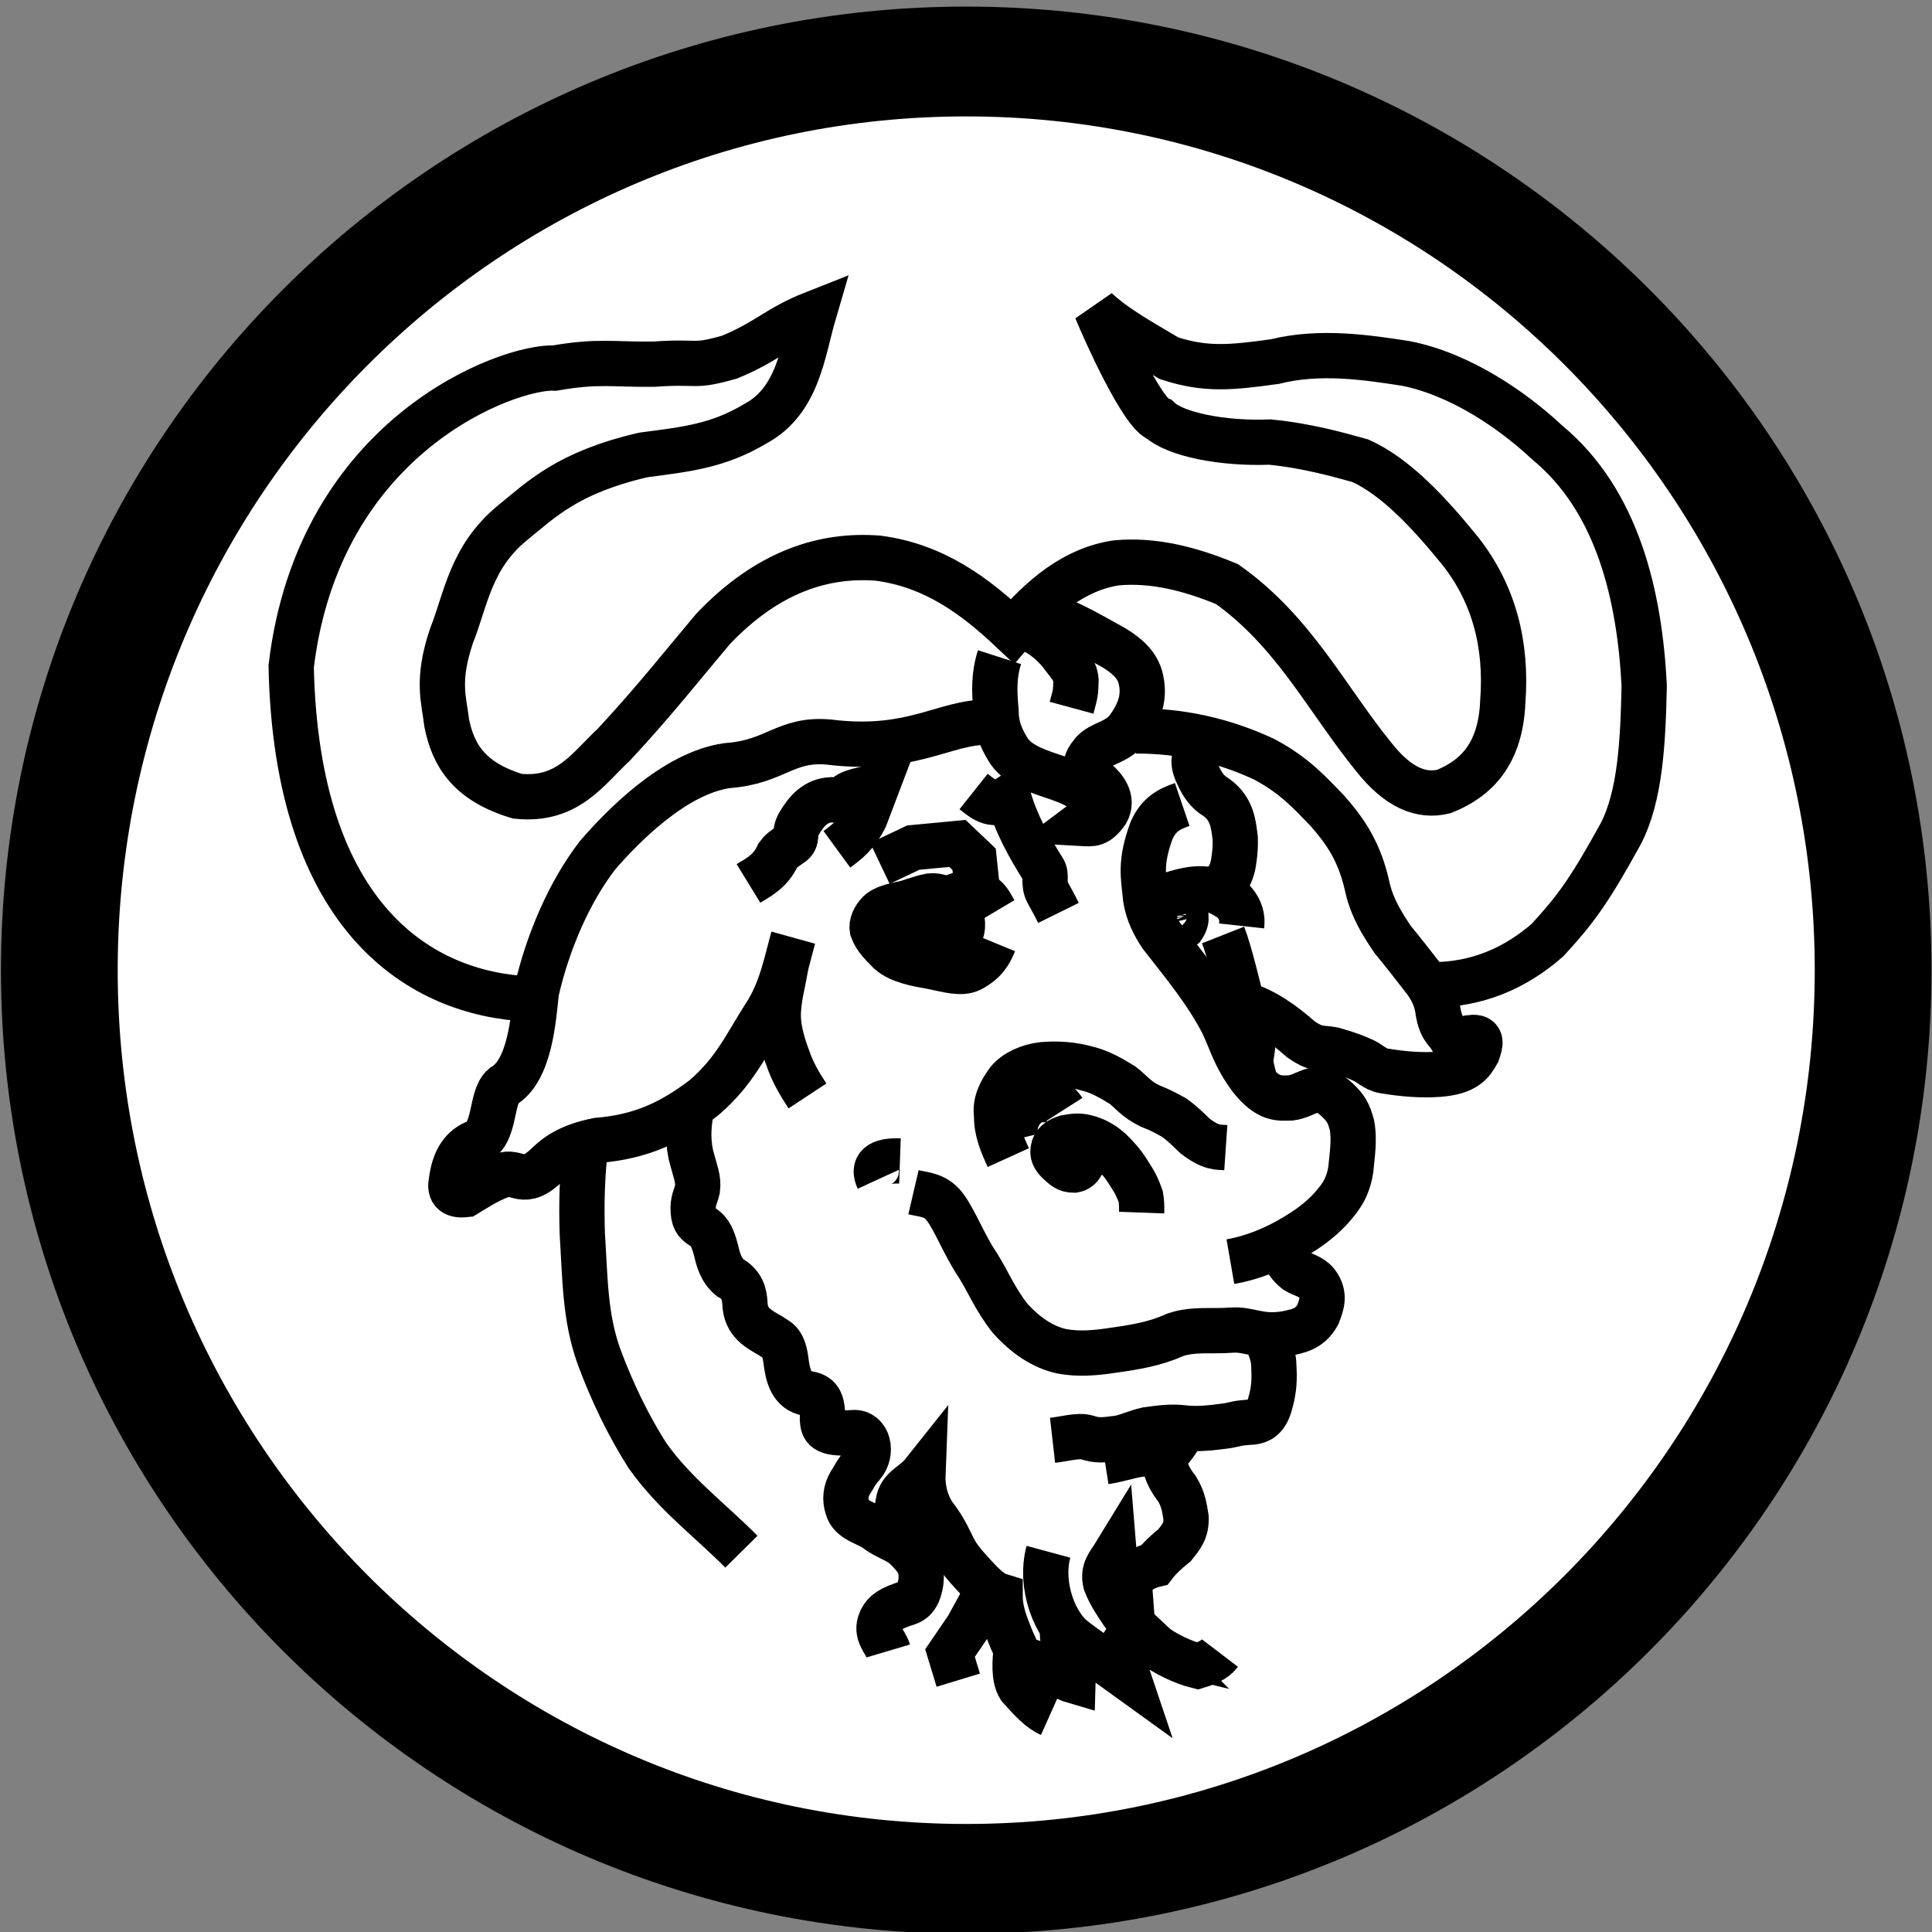 <?xml version="1.0" encoding="UTF-8" standalone="no"?>
<!-- Created with Inkscape (http://www.inkscape.org/) -->

<svg
   xmlns:dc="http://purl.org/dc/elements/1.1/"
   xmlns:cc="http://creativecommons.org/ns#"
   xmlns:rdf="http://www.w3.org/1999/02/22-rdf-syntax-ns#"
   xmlns:svg="http://www.w3.org/2000/svg"
   xmlns="http://www.w3.org/2000/svg"
   xmlns:sodipodi="http://sodipodi.sourceforge.net/DTD/sodipodi-0.dtd"
   xmlns:inkscape="http://www.inkscape.org/namespaces/inkscape"
   width="256"
   height="256"
   id="svg2"
   version="1.1"
   inkscape:version="0.47 r22583"
   sodipodi:docname="licenses-gpl-1.svg">
  <rect width="100%" height="100%" fill="#808080" stroke="none"/>
  <defs
     id="defs4">
    <inkscape:perspective
       sodipodi:type="inkscape:persp3d"
       inkscape:vp_x="0 : 128 : 1"
       inkscape:vp_y="0 : 1000 : 0"
       inkscape:vp_z="256 : 128 : 1"
       inkscape:persp3d-origin="128 : 85.333333 : 1"
       id="perspective2855" />
  </defs>
  <sodipodi:namedview
     id="base"
     pagecolor="#ffffff"
     bordercolor="#666666"
     borderopacity="1.0"
     inkscape:pageopacity="0.0"
     inkscape:pageshadow="2"
     inkscape:zoom="0.24748737"
     inkscape:cx="156.32601"
     inkscape:cy="125.22155"
     inkscape:document-units="px"
     inkscape:current-layer="layer1"
     showgrid="false"
     inkscape:window-width="859"
     inkscape:window-height="511"
     inkscape:window-x="0"
     inkscape:window-y="472"
     inkscape:window-maximized="0" />
  <g
     inkscape:label="Layer 1"
     inkscape:groupmode="layer"
     id="layer1"
     transform="translate(0,-796.362)">
    <path
       sodipodi:type="arc"
       style="fill:#ffffff;stroke:#000000;stroke-width:14.115;stroke-linecap:round;stroke-miterlimit:4;stroke-opacity:1;stroke-dasharray:none;fill-opacity:1"
       id="path3768"
       sodipodi:cx="138.92857"
       sodipodi:cy="128.5"
       sodipodi:rx="109.64286"
       sodipodi:ry="116.78571"
       d="m 248.571,128.5 c 0,64.499 -49.089,116.786 -109.643,116.786 -60.554,0 -109.643,-52.287 -109.643,-116.786 0,-64.499 49.089,-116.786 109.643,-116.786 60.554,0 109.643,52.287 109.643,116.786 z"
       transform="matrix(1.096,0,0,1.031,-24.236,792.433)" />
    <path
       style="fill:none;stroke:#000000;stroke-width:6;stroke-linecap:butt;stroke-linejoin:miter;stroke-miterlimit:4;stroke-opacity:1;stroke-dasharray:none"
       d="m 70.129,928.728 c -14.264,-0.624 -30.827,-10.507 -31.547,-44.039 3.652,-30.841 28.929,-39.858 34.924,-39.557 5.87,-1.017 7.666,-0.441 13.155,-0.517 6.161,-0.435 4.961,0.487 10.007,-0.932 5.045,-2.077 6.286,-3.88 11.168,-5.804 -1.469,5.008 -2.058,11.545 -7.703,14.606 -5.025,2.993 -9.172,3.402 -14.893,4.159 -9.939,2.305 -13.449,5.836 -17.312,8.98 -5.61,4.581 -6.204,10.268 -8.108,15.005 -1.989,5.929 -1.001,8.386 -0.625,11.556 0.827,4.048 2.766,7.698 9.37,9.682 6.647,0.683 9.31,-3.616 12.806,-6.871 5.335,-5.743 8.918,-10.318 13.118,-15.304 7.288,-7.646 14.732,-9.923 21.864,-9.37 7.437,0.974 12.841,4.997 17.804,9.682 3.892,-4.569 8.195,-8.214 13.743,-9.058 4.893,-0.46 9.787,0.78 14.68,2.811 8.831,6.242 13.122,15.079 19.365,22.8 3.35,4.278 6.436,5.396 9.37,4.685 4.429,-1.765 7.531,-5.122 7.809,-11.869 0.589,-7.689 -1.214,-14.382 -5.622,-19.989 -3.982,-4.906 -8.47,-9.811 -13.238,-11.968 -2.811,-0.781 -7.088,-2.005 -12.002,-2.479 -6.377,0.255 -12.547,-1.06 -14.587,-2.957 -2.308,-0.665 -7.309,-11.909 -8.413,-14.58 2.291,2.135 5.086,3.752 9.649,6.433 4.835,1.573 8.154,1.253 14.022,0.439 5.998,-1.508 12.291,-0.529 17.385,0.253 7.158,1.435 14.026,6.104 18.694,10.467 9.349,7.719 12.245,20.315 12.853,32.197 -0.155,7.445 -0.511,14.689 -3.123,19.677 -4.241,7.724 -6.084,10.13 -9.683,14.055 -4.308,3.763 -9.332,5.917 -15.305,5.934"
       id="path2892"
       sodipodi:nodetypes="cccccccccccccccccccccccccccccccccc" />
    <path
       style="fill:none;stroke:#000000;stroke-width:6;stroke-linecap:butt;stroke-linejoin:miter;stroke-miterlimit:4;stroke-opacity:1;stroke-dasharray:none"
       d="m 132.285,892.186 c -6.354,-0.943 -10.584,4.002 -22.489,2.499 -5.778,-0.495 -6.976,2.655 -13.431,3.123 -7.074,0.989 -14.023,8.23 -17.179,11.869 -3.789,4.918 -6.634,11.589 -8.121,18.115 -0.364,3.384 -0.809,10.435 -4.373,12.493 -1.785,1.535 -0.896,6.508 -3.748,7.496 -1.971,0.852 -2.813,2.692 -3.123,4.997 -0.272,1.252 0.072,2.074 1.874,1.874 1.461,-0.883 2.829,-1.813 4.685,-2.499 2.273,-0.92 2.812,1.797 6.247,-1.562 1.343,-1.294 3.149,-2.449 6.559,-3.123 5.738,-0.471 9.739,-2.346 14.056,-5.622 4.114,-3.488 5.735,-7.252 8.121,-10.932 2.146,-3.286 2.782,-6.824 3.748,-10.307"
       id="path3666"
       sodipodi:nodetypes="ccccccccccccccc" />
    <path
       style="fill:none;stroke:#000000;stroke-width:6;stroke-linecap:butt;stroke-linejoin:miter;stroke-miterlimit:4;stroke-opacity:1;stroke-dasharray:none"
       d="m 150.499,893.213 c 6.044,-0.024 11.699,1.275 17.006,3.754 4.111,2.181 6.122,4.524 8.393,6.846 2.403,2.738 4.285,5.461 5.301,10.159 0.632,2.754 1.959,4.813 3.313,6.846 1.313,1.595 2.737,3.413 4.196,5.3 0.971,1.251 1.532,2.503 1.767,3.754 0.363,2.793 1.135,2.926 1.767,3.975 1.43,0.455 2.092,0.271 2.65,0 1.634,-0.199 1.262,0.892 0.883,1.988 -0.72,1.298 -1.482,2.581 -5.08,2.871 -2.348,0.177 -4.793,-0.031 -7.288,-0.442 -1.364,-0.237 -1.798,-1.049 -3.092,-1.546 -0.817,-0.368 -1.834,-0.736 -3.092,-1.104 -1.842,-0.626 -2.46,0.16 -4.859,-1.546 -2.273,-2.006 -4.789,-3.838 -7.646,-4.677"
       id="path3668"
       sodipodi:nodetypes="cccccccccccccccc" />
    <path
       style="fill:none;stroke:#000000;stroke-width:6;stroke-linecap:butt;stroke-linejoin:miter;stroke-miterlimit:4;stroke-opacity:1;stroke-dasharray:none"
       d="m 99.177,913.424 c 1.451,-0.89 2.956,-1.652 3.904,-3.748 0.43,-0.588 0.571,-0.652 1.757,-1.484 0.976,-0.581 0.256,-1.414 1.054,-2.733 0.991,-1.663 2.193,-3.009 4.217,-3.123 0.851,0.082 1.546,-0.031 1.982,-0.469 1.064,-0.946 3.375,-0.863 4.226,-1.561 -0.626,1.657 -1.155,3.022 -1.679,4.373 -1.167,2.316 -2.41,3.238 -3.748,4.216"
       id="path3670"
       sodipodi:nodetypes="ccccccccc" />
    <path
       style="fill:none;stroke:#000000;stroke-width:6;stroke-linecap:butt;stroke-linejoin:miter;stroke-miterlimit:4;stroke-opacity:1;stroke-dasharray:none"
       d="m 129.006,901.243 c 1.518,1.208 2.626,2.121 4.646,0.82 0.966,3.401 2.663,6.45 4.568,9.487 0.593,0.807 -0.111,1.809 0.625,3.123 0.437,0.789 0.868,1.563 1.406,2.655"
       id="path3672"
       sodipodi:nodetypes="ccccc" />
    <path
       style="fill:none;stroke:#000000;stroke-width:6;stroke-linecap:butt;stroke-linejoin:miter;stroke-miterlimit:4;stroke-opacity:1;stroke-dasharray:none"
       d="m 116.597,910.77 4.417,-2.098 5.853,-0.552 2.209,2.098 0.442,4.196"
       id="path3674" />
    <path
       style="fill:none;stroke:#000000;stroke-width:6;stroke-linecap:butt;stroke-linejoin:miter;stroke-miterlimit:4;stroke-opacity:1;stroke-dasharray:none"
       d="m 131.837,917.175 c -0.494,-0.831 -0.879,-1.771 -1.767,-2.209 -0.775,-0.638 -1.499,-0.338 -2.176,-0.292 -1.02,0.259 -1.415,0.52 -2.105,0.649 -1.006,0.176 -1.425,-0.352 -2.501,-0.246 -1.753,0.335 -2.704,0.899 -3.975,1.091 -1.74,0.373 -2.428,0.745 -2.825,1.118 -0.645,0.657 -1.044,1.493 -0.904,2.215 0.471,1.298 1.427,2.111 2.293,3.014 1.382,1.217 3.677,1.589 5.678,1.949 2.03,0.417 3.813,0.969 5.08,0.331 1.907,-1.028 2.526,-2.156 3.092,-3.534"
       id="path3676"
       sodipodi:nodetypes="cccccccccccc" />
    <path
       style="fill:none;stroke:#000000;stroke-width:6;stroke-linecap:butt;stroke-linejoin:miter;stroke-miterlimit:4;stroke-opacity:1;stroke-dasharray:none"
       d="m 121.961,916.885 c -0.393,0.494 -0.73,2.051 -0.514,2.752 0.255,0.906 0.741,1.66 1.873,1.982 1.28,0.266 2.464,0.183 3.451,-0.624 0.654,-0.903 1.005,-1.888 0.587,-3.083 -0.302,-0.824 -0.766,-1.485 -1.652,-1.725 -1.719,-0.552 -2.906,-0.217 -3.745,0.697 z"
       id="path3678"
       sodipodi:nodetypes="ccccccc" />
    <path
       style="fill:none;stroke:#000000;stroke-width:6;stroke-linecap:butt;stroke-linejoin:miter;stroke-miterlimit:4;stroke-opacity:1;stroke-dasharray:none"
       d="m 156.648,902.961 c -1.733,0.588 -3.122,1.329 -4.06,3.436 -1.591,4.35 -1.064,6.085 -0.781,9.058 0.322,1.968 1.125,3.456 2.03,4.841 3.27,4.19 5.965,7.438 8.121,11.556 1.276,2.641 1.535,4.311 3.748,7.34 2.365,2.968 3.799,2.676 5.31,2.655 1.016,-0.143 1.635,-0.512 2.343,-0.781 1.049,-0.439 1.843,-0.51 2.967,0.312 2.159,1.687 2.418,2.669 2.811,4.06 0.363,1.874 0.04,3.92 -0.156,5.934 -0.448,2.747 -1.648,3.992 -2.811,5.31 -1.381,1.438 -2.865,2.518 -4.685,3.592 -2.502,1.504 -5.392,2.731 -8.452,3.261"
       id="path3680"
       sodipodi:nodetypes="cccccccccccccc" />
    <path
       style="fill:none;stroke:#000000;stroke-width:6;stroke-linecap:butt;stroke-linejoin:miter;stroke-miterlimit:4;stroke-opacity:1;stroke-dasharray:none"
       d="m 132.441,883.44 c -0.814,2.531 -0.664,4.786 -0.469,7.027 0.009,2.067 0.562,3.482 1.562,5.153 1.1,1.868 3.417,2.738 5.466,3.436 3.684,1.195 5.232,2.023 5.778,3.904 0.1,1.133 -0.502,1.799 -1.451,2.508 1.379,0.078 2.068,0.225 3.306,-1.525 0.95,-1.705 -0.363,-3.208 -1.333,-4.07 -1.904,-1.682 -1.596,-2.42 -0.522,-3.784 1.132,-1.273 2.986,-1.244 4.529,-2.967 1.443,-1.946 2.475,-4.039 1.874,-6.715 -0.407,-1.932 -1.871,-3.16 -3.592,-4.216 -3.607,-1.967 -7.185,-4.261 -10.932,-4.685"
       id="path3682"
       sodipodi:nodetypes="ccccccccccccc" />
    <path
       style="fill:none;stroke:#000000;stroke-width:6;stroke-linecap:butt;stroke-linejoin:miter;stroke-miterlimit:4;stroke-opacity:1;stroke-dasharray:none"
       d="m 134.862,879.224 c 2.541,0.555 4.414,2.12 5.706,3.716 0.911,1.275 1.892,2.135 2.009,3.541 -0.054,1.74 -0.045,1.656 -0.59,3.662"
       id="path3684"
       sodipodi:nodetypes="cccc" />
    <path
       style="fill:none;stroke:#000000;stroke-width:6;stroke-linecap:butt;stroke-linejoin:miter;stroke-miterlimit:4;stroke-opacity:1;stroke-dasharray:none"
       d="m 160.24,894.372 c -2.434,1.778 -2.176,3.017 -1.718,4.216 0.542,1.204 1.106,2.509 2.655,3.436 2.095,1.531 2.266,3.505 2.499,5.466 0.03,1.049 -0.039,1.9 -0.156,2.655 -0.136,1.294 -0.516,2.262 -1.093,2.967 -0.498,0.528 -0.898,0.859 -1.249,1.093"
       id="path3686"
       sodipodi:nodetypes="ccccccc" />
    <path
       style="fill:none;stroke:#000000;stroke-width:6;stroke-linecap:butt;stroke-linejoin:miter;stroke-miterlimit:4;stroke-opacity:1;stroke-dasharray:none"
       d="m 164.524,919.052 c 0.113,-1.026 -0.015,-2.106 -1.215,-3.423 -1.026,-0.565 -1.849,-1.282 -3.423,-1.436 -1.362,-0.178 -2.724,0.09 -4.086,0.497 -1.144,0.308 -2.3,0.659 -3.589,1.546"
       id="path3688"
       sodipodi:nodetypes="ccccc" />
    <path
       style="fill:none;stroke:#000000;stroke-width:6;stroke-linecap:butt;stroke-linejoin:miter;stroke-miterlimit:4;stroke-opacity:1;stroke-dasharray:none"
       d="m 155.29,916.372 c -0.421,0.109 -0.77,0.323 -0.888,0.868 -0.069,0.507 -0.075,1.046 0.054,1.581 0.359,0.851 0.659,0.875 1.023,0.93 0.635,0.002 0.897,-0.306 1.265,-0.589 0.378,-0.576 0.441,-0.981 0.404,-1.395 -0.085,-0.447 -0.028,-0.91 -0.565,-1.302 -0.374,-0.17 -0.862,-0.172 -1.292,-0.093 z"
       id="path3690"
       sodipodi:nodetypes="cccccccc" />
    <path
       style="fill:none;stroke:#000000;stroke-width:6;stroke-linecap:butt;stroke-linejoin:miter;stroke-miterlimit:4;stroke-opacity:1;stroke-dasharray:none"
       d="m 162.063,920.25 c 0.852,2.159 2.017,7.085 2.572,9.293 0.234,0.895 0.441,1.804 0.773,2.65 0.299,0.86 0.513,1.738 0.552,2.65 0.026,0.774 -0.232,1.388 -0.221,2.209 0.077,1.042 0.44,1.988 0.663,2.982"
       id="path3694"
       sodipodi:nodetypes="cccccc" />
    <path
       style="fill:none;stroke:#000000;stroke-width:6;stroke-linecap:butt;stroke-linejoin:miter;stroke-miterlimit:4;stroke-opacity:1;stroke-dasharray:none"
       d="m 133.604,949.751 c -0.809,-1.78 -1.601,-3.564 -1.546,-5.632 -0.25,-1.594 0.479,-3.08 1.546,-4.527 0.966,-1.158 2.741,-1.954 4.528,-2.153 2.074,-0.173 3.959,-0.023 5.853,0.497 1.875,0.444 3.303,1.335 4.749,2.209 1.156,0.878 1.76,1.843 3.644,2.761 1.588,0.619 2.314,1.067 3.202,1.546 1.132,0.81 1.907,1.62 2.761,2.429 2.149,1.64 2.988,1.471 4.086,1.546"
       id="path3698"
       sodipodi:nodetypes="cccccccccc" />
    <path
       style="fill:none;stroke:#000000;stroke-width:6;stroke-linecap:butt;stroke-linejoin:miter;stroke-miterlimit:4;stroke-opacity:1;stroke-dasharray:none"
       d="m 134.597,947.321 c -0.184,-0.773 -0.147,-1.62 0.11,-2.54 0.304,-0.798 0.766,-1.557 1.656,-2.209 0.719,-0.415 1.601,-0.614 2.761,-0.442 0.648,0.205 1.265,0.536 1.767,1.325"
       id="path3700"
       sodipodi:nodetypes="ccccc" />
    <path
       style="fill:none;stroke:#000000;stroke-width:6;stroke-linecap:butt;stroke-linejoin:miter;stroke-miterlimit:4;stroke-opacity:1;stroke-dasharray:none"
       d="m 141.273,947.105 c 0.982,0.539 2.131,2.101 2.08,2.847 0.254,0.727 -0.435,1.366 -1.026,1.456 -0.975,0.018 -1.403,-0.47 -1.988,-0.994 -0.641,-0.589 -1.015,-1.136 -0.715,-2.059 0.237,-0.655 0.843,-1.014 1.598,-1.254 0.825,-0.142 1.584,-0.311 2.625,-0.059 1.524,0.374 2.414,1.039 3.228,1.716 0.855,0.839 1.671,1.716 2.319,2.761 0.474,0.826 1.049,1.38 1.767,3.423 0.084,0.429 0.141,1.265 0.11,2.098"
       id="path3702"
       sodipodi:nodetypes="ccccccccccc" />
    <path
       style="fill:none;stroke:#000000;stroke-width:6;stroke-linecap:butt;stroke-linejoin:miter;stroke-miterlimit:4;stroke-opacity:1;stroke-dasharray:none"
       d="m 121.041,954.339 c 1.521,0.354 2.991,0.343 4.217,2.03 1.303,1.765 2.614,5.145 4.217,7.496 1.503,2.368 2.408,4.717 4.373,7.184 2.09,2.311 4.366,3.831 6.872,4.373 2.257,0.407 4.385,0.222 6.872,-0.156 2.743,-0.389 5.48,-0.824 8.121,-2.03 2.434,-0.833 4.86,-0.416 7.496,-0.625 2.329,-0.178 3.688,1.046 7.184,0.468 1.584,-0.344 3.129,-0.552 4.217,-2.499 0.495,-1.309 1.068,-2.604 -0.156,-4.216 -0.77,-0.938 -1.937,-1.097 -2.655,-1.562 -1.339,-0.988 -1.809,-2.302 -2.343,-3.592"
       id="path3704"
       sodipodi:nodetypes="ccccccccccccc" />
    <path
       style="fill:none;stroke:#000000;stroke-width:6;stroke-linecap:butt;stroke-linejoin:miter;stroke-miterlimit:4;stroke-opacity:1;stroke-dasharray:none"
       d="m 116.376,952.622 c -0.768,-1.672 0.105,-2.524 2.871,-2.429"
       id="path3706"
       sodipodi:nodetypes="cc" />
    <path
       style="fill:none;stroke:#000000;stroke-width:6;stroke-linecap:butt;stroke-linejoin:miter;stroke-miterlimit:4;stroke-opacity:1;stroke-dasharray:none"
       d="m 106.99,941.579 c -1.066,-1.62 -1.991,-3.239 -2.54,-4.859 -0.693,-1.84 -1.252,-3.681 -1.325,-5.521 -0.043,-2.469 0.657,-4.567 0.994,-6.846"
       id="path3708"
       sodipodi:nodetypes="cccc" />
    <path
       style="fill:none;stroke:#000000;stroke-width:6;stroke-linecap:butt;stroke-linejoin:miter;stroke-miterlimit:4;stroke-opacity:1;stroke-dasharray:none"
       d="m 91.64,943.236 c -0.358,1.864 -0.577,3.797 -0.11,6.073 0.618,2.437 1.071,3.236 0.883,4.638 -0.224,0.994 -0.665,1.519 -0.552,2.981 0.068,1.269 0.638,1.634 1.215,1.988 1.05,0.598 1.432,1.77 1.767,2.981 0.32,1.354 0.643,2.706 1.877,3.754 1.619,0.886 1.911,2.126 1.988,3.423 0.097,2.549 1.813,3.372 3.423,4.307 0.751,0.589 1.628,0.549 1.988,3.092 0.255,2.211 0.766,4.167 2.871,4.527 1.464,0.255 2.058,0.841 1.988,3.423 0.086,1.074 0.039,2.043 4.086,1.767 1.993,-0.153 2.649,2.632 1.215,4.307 -0.776,0.773 -1.144,1.672 -1.656,2.429 -0.563,1.017 -0.705,2.081 -0.331,3.202 0.406,1.634 2.424,1.977 3.755,2.871 1.403,1.136 2.942,1.384 4.086,2.54 1.458,1.455 2.136,2.428 1.877,4.527 -0.39,2.335 -1.288,2.555 -2.319,2.871 -2.327,0.799 -2.618,1.454 -2.976,2.131 -0.811,1.798 0.608,2.775 0.988,4.053"
       id="path3710"
       sodipodi:nodetypes="cccccccccccccccccccccc" />
    <path
       style="fill:none;stroke:#000000;stroke-width:6;stroke-linecap:butt;stroke-linejoin:miter;stroke-miterlimit:4;stroke-opacity:1;stroke-dasharray:none"
       d="m 77.625,947.937 c -0.495,3.956 -0.597,7.912 -0.469,11.869 0.383,6.105 0.341,11.031 2.186,16.241 1.731,4.675 3.839,9.068 6.403,13.118 3.629,5.162 8.308,8.572 12.494,12.806"
       id="path3712"
       sodipodi:nodetypes="ccccc" />
    <path
       style="fill:none;stroke:#000000;stroke-width:6;stroke-linecap:butt;stroke-linejoin:miter;stroke-miterlimit:4;stroke-opacity:1;stroke-dasharray:none"
       d="m 119.713,1001.189 c -0.409,-1.842 -1.163,-3.569 -0.703,-5.7 0.258,-1.985 2.028,-2.328 3.28,-3.904 -0.087,2.211 0.453,3.983 1.406,5.466 1.656,2.108 2.055,3.432 2.967,5.075 0.751,1.233 2.022,2.57 3.28,3.904 0.761,0.729 1.512,1.472 2.577,1.796 0.002,2.097 0.754,3.863 1.484,5.7 0.386,0.92 0.766,1.54 1.054,2.655 1.815,0.298 3.437,1.048 4.958,1.835 0.742,0.394 1.406,0.826 2.186,1.054 0.089,-2.557 -1.612,-4.459 -1.406,-6.715 1.721,1.537 5.731,4.219 8.746,6.403 -0.472,-1.401 -1.051,-3.573 -2.843,-5.38 2.186,0.69 4.054,0.768 6.67,1.398 -1.574,-1.6 -3.409,-3.032 -4.607,-4.685 -0.919,-1.327 -1.758,-2.655 -2.264,-3.982 -0.432,-1.747 0.523,-2.611 1.171,-3.67 0.084,0.989 -0.267,1.978 0.469,2.967 0.764,1.062 1.08,1.081 1.562,1.484 -0.064,-0.85 0.143,-1.519 0.703,-1.952 0.776,-0.541 1.594,-1.018 2.577,-1.249 0.657,-0.859 1.582,-1.718 2.655,-2.577 0.829,-1.045 1.608,-1.906 1.523,-3.67 -0.211,-1.239 -0.326,-2.395 -1.21,-3.826 -0.688,-0.863 -1.211,-1.766 -1.484,-2.733 -0.304,-1.173 0.242,-1.969 0.859,-2.733 0.832,-1.002 1.111,-1.727 1.327,-2.421"
       id="path3714"
       sodipodi:nodetypes="cccccccccccccccccccccccccccc" />
    <path
       style="fill:none;stroke:#000000;stroke-width:6;stroke-linecap:butt;stroke-linejoin:miter;stroke-miterlimit:4;stroke-opacity:1;stroke-dasharray:none"
       d="m 139.469,987.212 c 1.546,-0.175 3.442,-0.713 4.529,-0.39 1.422,0.454 2.077,0.387 4.373,0.078 1.169,-0.254 2.037,-0.729 3.592,-1.093 2.051,-0.291 3.374,-0.436 4.998,-0.234 1.548,0.19 3.571,0.011 5.778,-0.312 0.927,-0.165 1.213,-0.37 3.202,-0.468 0.936,-0.1 1.768,-0.545 2.264,-2.108 0.348,-1.156 0.641,-2.4 0.625,-4.138 -0.069,-1.057 0.075,-1.961 -0.469,-3.358 -0.316,-0.955 -0.532,-1.412 -0.781,-2.03"
       id="path3716"
       sodipodi:nodetypes="ccccccccccc" />
    <path
       style="fill:none;stroke:#000000;stroke-width:6;stroke-linecap:butt;stroke-linejoin:miter;stroke-miterlimit:4;stroke-opacity:1;stroke-dasharray:none"
       d="m 131.036,1006.811 -2.811,5.154 -2.343,3.436 1.093,3.592"
       id="path3718" />
    <path
       style="fill:none;stroke:#000000;stroke-width:6;stroke-linecap:butt;stroke-linejoin:miter;stroke-miterlimit:4;stroke-opacity:1;stroke-dasharray:none"
       d="m 134.683,1014.783 c -0.218,1.565 -0.384,3.871 0.413,5.146 1.574,1.77 2.762,3.011 4.06,3.592"
       id="path3720"
       sodipodi:nodetypes="ccc" />
    <path
       style="fill:none;stroke:#000000;stroke-width:6;stroke-linecap:butt;stroke-linejoin:miter;stroke-miterlimit:4;stroke-opacity:1;stroke-dasharray:none"
       d="m 152.862,1014.334 c 1.416,1.083 3.812,2.29 5.816,2.784 1.891,-0.573 2.53,-1.145 2.967,-1.718"
       id="path3722"
       sodipodi:nodetypes="ccc" />
    <path
       style="fill:none;stroke:#000000;stroke-width:6;stroke-linecap:butt;stroke-linejoin:miter;stroke-miterlimit:4;stroke-opacity:1;stroke-dasharray:none"
       d="m 146.413,990.056 c 3.361,-0.527 5.581,-1.9 7.841,-0.331"
       id="path3724"
       sodipodi:nodetypes="cc" />
    <path
       style="fill:none;stroke:#000000;stroke-width:6;stroke-linecap:butt;stroke-linejoin:miter;stroke-miterlimit:4;stroke-opacity:1;stroke-dasharray:none"
       d="m 138.924,1001.981 c -1.219,4.499 0.878,9.867 3.597,11.758"
       id="path3732"
       sodipodi:nodetypes="cc" />
  </g>
</svg>

